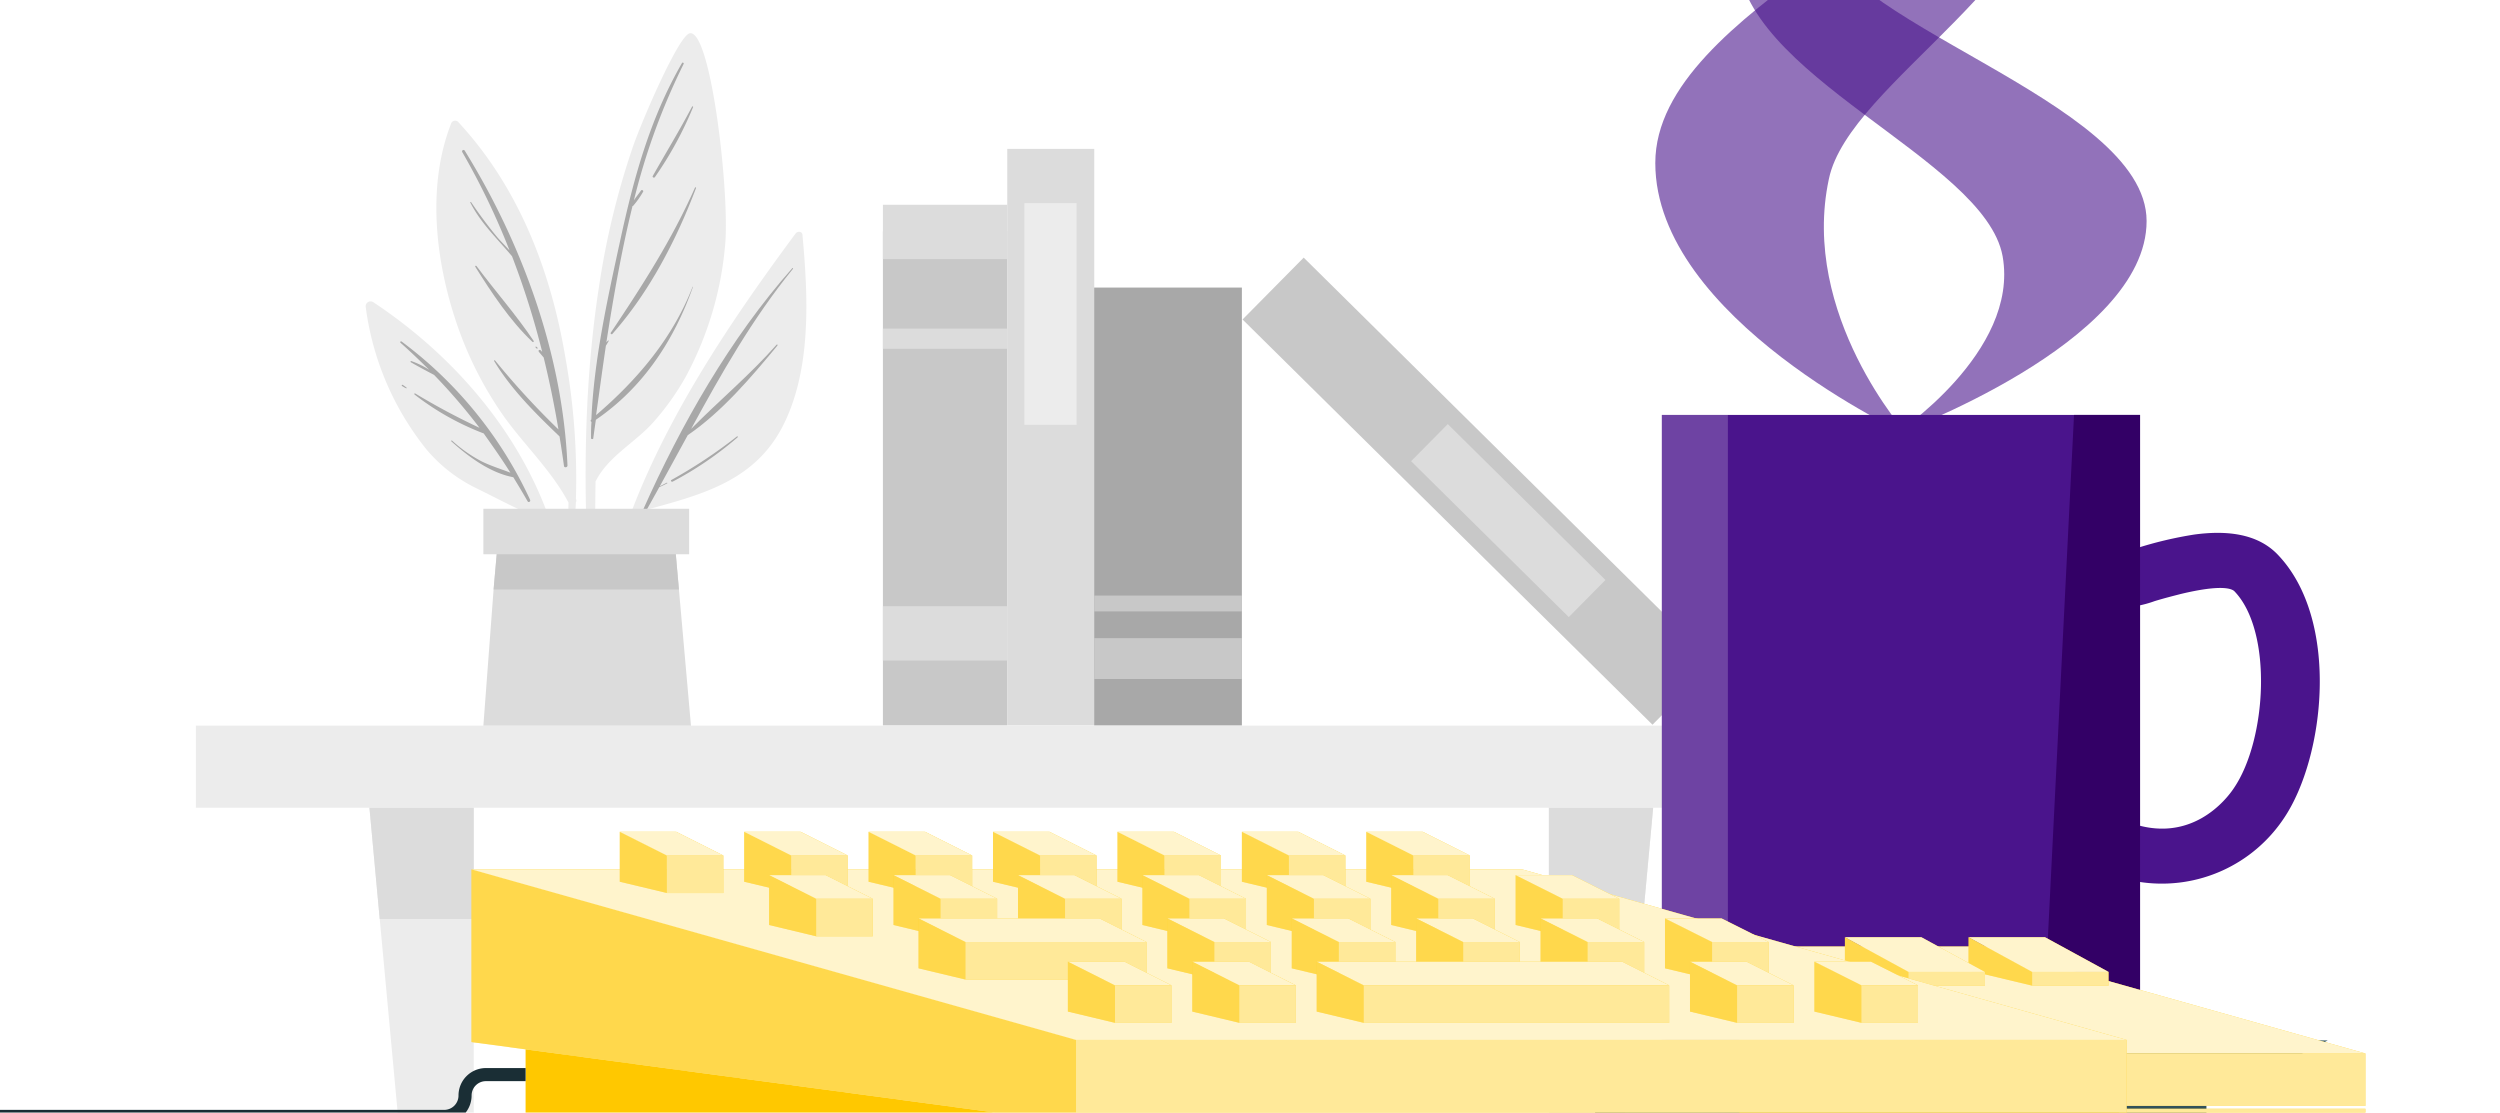 <svg id="Слой_1" data-name="Слой 1" xmlns="http://www.w3.org/2000/svg" xmlns:xlink="http://www.w3.org/1999/xlink" viewBox="0 0 382 170"><defs><style>.cls-1,.cls-18{fill:none;}.cls-10,.cls-15,.cls-16,.cls-17,.cls-2{fill:#fff;}.cls-3{clip-path:url(#clip-path);}.cls-4{fill:#ececec;}.cls-5{fill:#dcdcdc;}.cls-6{fill:#a8a8a8;}.cls-7{fill:#c8c8c8;}.cls-8,.cls-9{fill:#4a148c;}.cls-16,.cls-8{opacity:0.6;}.cls-10{opacity:0.2;}.cls-11{fill:#306;}.cls-12{fill:#375a64;}.cls-13{opacity:0.1;}.cls-14{fill:#ffc800;}.cls-15{opacity:0.3;}.cls-17{opacity:0.8;}.cls-18{stroke:#1a2e35;stroke-miterlimit:10;stroke-width:2px;}</style><clipPath id="clip-path"><rect class="cls-1" x="-15.56" y="-21.22" width="421" height="212"/></clipPath></defs><rect class="cls-2" x="-27.56" y="-911.22" width="1706" height="1114"/><g class="cls-3"><rect class="cls-4" x="29.93" y="110.88" width="249.2" height="12.54"/><polygon class="cls-4" points="72.39 172.78 61.02 172.78 56.45 123.42 72.39 123.42 72.39 172.78"/><polygon class="cls-4" points="236.67 172.78 248.04 172.78 252.61 123.42 236.67 123.42 236.67 172.78"/><polygon class="cls-5" points="56.45 123.42 72.39 123.42 72.39 140.42 58.02 140.42 56.45 123.42"/><polygon class="cls-5" points="252.6 123.42 251.03 140.42 236.67 140.42 236.67 123.42 252.6 123.42"/><path class="cls-4" d="M121.59,35.65c-13,17.55-26.47,37.92-29.76,59.93a.29.29,0,0,0,.57.11,131.81,131.81,0,0,1,5.73-17.62c8.52-2.35,16.89-4.27,21.36-12.73,4.56-8.69,4-20,3.12-29.5C122.55,35.34,121.86,35.31,121.59,35.65Z"/><path class="cls-6" d="M98.26,77.9c5.82-13.06,13.3-26.18,22.8-36.92.06-.08.16,0,.1.1-6.22,7.65-10.94,16-15.56,24.46,4.29-4.35,9-8.26,13.06-12.87.08-.09.2,0,.13.13-4,4.84-8.45,10.1-13.7,13.69q-2.11,3.9-4.28,7.82c.36-.2.72-.38,1.08-.56.07,0,.12.07.06.1-.4.2-.8.42-1.21.59-.69,1.24-1.36,2.47-2.06,3.7C98.52,78.42,98.14,78.18,98.26,77.9Z"/><path class="cls-6" d="M102.59,73.34a75.55,75.55,0,0,0,10-6.64c.09-.07.21,0,.12.12a52.7,52.7,0,0,1-9.92,6.77C102.57,73.67,102.43,73.43,102.59,73.34Z"/><path class="cls-4" d="M90.41,95.38c0,.26.48.26.48,0,.06-7.24,0-14.53.11-21.81,1.86-3.74,5.84-5.82,8.62-8.82a39.37,39.37,0,0,0,5.17-7.2,51.75,51.75,0,0,0,6-20c.77-7.76-2.17-33.34-5.44-32.45-1.7.46-7.18,13.13-8.64,17.32a121,121,0,0,0-5.16,21.24C88.9,60.7,89.12,78.21,90.41,95.38Z"/><path class="cls-6" d="M90.36,64.11l0,0c.4-9.17,2.47-18.43,4.4-27.33,2.08-9.58,4.52-18.6,9.45-27.15.09-.16.33,0,.25.14a100.71,100.71,0,0,0-7.6,20.84c.33-.51.74-1,1.08-1.49.13-.19.45,0,.32.19a13.31,13.31,0,0,1-1.54,2.17s0,0-.07,0c-1.69,6.85-2.91,13.86-4,20.84.08-.08.16-.18.24-.27s.14,0,.1.09c-.13.23-.27.46-.41.69-.53,3.55-1,7.09-1.5,10.6,6.31-5.4,11.71-11.76,14.75-19.61,0,0,.07,0,.06,0C103,52,98.28,59.2,91.05,64.14c-.14.94-.27,1.89-.4,2.83,0,.19-.34.14-.34,0,0-.83,0-1.67.07-2.51A.19.19,0,0,1,90.36,64.11Z"/><path class="cls-6" d="M93.34,50.82c4.82-7.2,9.33-14.2,12.86-22.16,0-.09.2,0,.16.06-3,7.92-7.14,15.93-12.78,22.29A.15.15,0,0,1,93.34,50.82Z"/><path class="cls-6" d="M99.75,26.88c2-3.54,4.11-7,6-10.59.05-.1.19,0,.15.09a55.58,55.58,0,0,1-5.83,10.68C99.93,27.24,99.63,27.08,99.75,26.88Z"/><path class="cls-6" d="M99,28.42a0,0,0,1,1,0,.06A0,0,0,0,1,99,28.42Z"/><path class="cls-4" d="M86.87,76.8a74.29,74.29,0,0,1-1.7,14.28c.08.52.15,1,.23,1.57A68.41,68.41,0,0,0,88,76.73a.48.48,0,0,0,0-.49v0a104.86,104.86,0,0,0-1.6-21.57c-2.24-13.32-7.15-26.1-16.44-36.09a.66.66,0,0,0-1,.22c-3.75,9.53-2.44,20.9.75,30.41A55.85,55.85,0,0,0,77,63.64C80.21,68.12,84.28,71.91,86.87,76.8Z"/><path class="cls-6" d="M71,23C79.84,37.31,86,54.26,86.71,71.14c0,.29-.49.37-.53.07-.21-1.52-.44-3-.68-4.52h0c-3.64-3.49-7.38-7.17-10-11.53,0-.08.07-.17.13-.1a121.24,121.24,0,0,0,9.7,10.56q-.94-5.6-2.26-11c-.24-.27-.47-.55-.7-.82s.1-.44.26-.26l.22.23a126.34,126.34,0,0,0-4.61-14.61c-2.24-2.68-4.74-5-6.38-8.21a.07.07,0,0,1,.12-.07A67,67,0,0,0,76,36.27c.59.68,1.25,1.32,1.86,2a111.56,111.56,0,0,0-7.21-15A.2.2,0,0,1,71,23Z"/><path class="cls-6" d="M72.81,40.65c2.85,3.83,6.09,7.49,8.74,11.45.07.11-.09.23-.19.14-3.4-3.19-6.27-7.55-8.74-11.48C72.54,40.64,72.73,40.54,72.81,40.65Z"/><path class="cls-6" d="M82,53l.12.12c.08.09,0,.22-.13.13l-.12-.12C81.73,53,81.86,52.9,82,53Z"/><path class="cls-4" d="M55.88,46.88a43.79,43.79,0,0,0,9.29,21.8,23.19,23.19,0,0,0,7.53,5.88C76,76.18,79.38,78,82.76,79.36A65.58,65.58,0,0,1,86.32,92c.11-.37.22-.76.33-1.12C84.48,72.27,72.43,56.36,57,46.15A.75.75,0,0,0,55.88,46.88Z"/><path class="cls-6" d="M61.2,52.38c-.11-.09,0-.29.16-.2A63.12,63.12,0,0,1,81,76.37c.11.26-.24.48-.38.23-.72-1.26-1.45-2.48-2.19-3.68,0,0,0,0,0,0-3.52-.66-6.85-3.13-9.46-5.48-.07-.07,0-.17.11-.11a21.45,21.45,0,0,0,4.44,3.13c1.44.73,3,1.19,4.47,1.77-1.3-2.07-2.66-4-4.08-6a41,41,0,0,1-10.56-5.94c-.1-.07,0-.24.09-.17a105.59,105.59,0,0,0,9.83,5.25,88.13,88.13,0,0,0-6.94-8.08c-1.19-.63-2.4-1.27-3.56-1.94-.1-.06,0-.22.07-.18a12.4,12.4,0,0,1,2.74,1.34C64.17,55.13,62.74,53.74,61.2,52.38Z"/><path class="cls-6" d="M61.53,58.81a5.19,5.19,0,0,1,.59.42c.06.05,0,.13-.07.1a4.71,4.71,0,0,1-.62-.35C61.32,58.91,61.42,58.74,61.53,58.81Z"/><polygon class="cls-5" points="105.58 110.88 73.86 110.88 75.42 90.08 76.02 83.3 103.14 83.3 103.74 90.08 105.58 110.88"/><polygon class="cls-7" points="103.74 90.08 75.42 90.08 76.02 83.3 103.14 83.3 103.74 90.08"/><rect class="cls-5" x="73.86" y="77.74" width="31.44" height="6.95"/><rect class="cls-7" x="106.66" y="63.57" width="75.5" height="19.01" transform="translate(217.49 -71.33) rotate(90)"/><rect class="cls-5" x="140.26" y="25.93" width="8.3" height="19.01" transform="translate(179.85 -108.97) rotate(90)"/><rect class="cls-5" x="142.87" y="42.25" width="3.08" height="19.01" transform="translate(196.17 -92.66) rotate(90)"/><rect class="cls-5" x="140.26" y="87.27" width="8.3" height="19.01" transform="translate(241.19 -47.63) rotate(90)"/><rect class="cls-5" x="116.52" y="60.15" width="88.08" height="13.29" transform="translate(227.35 -93.77) rotate(90)"/><rect class="cls-4" x="143.57" y="43.98" width="33.88" height="7.97" transform="translate(208.48 -112.53) rotate(90)"/><rect class="cls-7" x="181.83" y="68.4" width="88.08" height="13.29" transform="translate(117.98 -137.11) rotate(44.67)"/><rect class="cls-5" x="213.54" y="75.55" width="33.88" height="7.97" transform="translate(122.47 -139.05) rotate(44.67)"/><rect class="cls-6" x="145.03" y="66.11" width="66.9" height="22.57" transform="translate(255.87 -101.09) rotate(90)"/><rect class="cls-7" x="175.36" y="89.35" width="6.24" height="22.57" transform="translate(279.11 -77.85) rotate(90)"/><rect class="cls-7" x="177.27" y="80.93" width="2.42" height="22.57" transform="translate(270.7 -86.27) rotate(90)"/><path class="cls-8" d="M291.42,66.4s-38.49-17.72-38.49-41.49,49.91-39.06,49.91-57.63-21.76-29.5-21.76-29.5S315.45-50.48,315.45-27s-32.9,39.41-36,54.36C275,48.13,291.42,66.4,291.42,66.4Z"/><path class="cls-8" d="M289.51,66.4S328,52.46,328,33.78,278.09,3.07,278.09-11.53s21.76-23.2,21.76-23.2S265.48-25.49,265.48-7,303.26,24.14,306,39.15C308.61,53.86,289.51,66.4,289.51,66.4Z"/><path class="cls-9" d="M349,125a22.4,22.4,0,0,1-21.65,9.82,24.18,24.18,0,0,1-4.06-.94,30,30,0,0,1-5.73-2.55l4.59-7.22a18.82,18.82,0,0,0,3,1.48c9.62,3.67,15.14-3.56,16.21-5.2,5-7.38,5.94-23.86.1-30-.39-.45-2-1.13-8.28.38-1.16.3-2.47.63-3.95,1.08a16.61,16.61,0,0,1-3.56.87l-.41-4.21-.68-4.19c.4-.09,1-.28,1.85-.54a59.4,59.4,0,0,1,8.85-2.1c4.64-.63,9.57-.29,12.78,3.09C357.61,94.76,355.24,115.73,349,125Z"/><rect class="cls-9" x="253.93" y="63.4" width="73.07" height="95.58"/><rect class="cls-10" x="253.93" y="63.4" width="10.09" height="95.58"/><polygon class="cls-11" points="327 158.97 253.93 158.97 312.74 146.79 316.91 63.4 327 63.4 327 158.97"/><polygon class="cls-12" points="337.15 168.58 243.78 168.58 225.25 158.97 355.68 158.97 337.15 168.58"/><rect class="cls-12" x="243.73" y="168.58" width="93.41" height="3.08"/><polygon class="cls-13" points="243.73 168.58 243.73 169.77 337.13 170.61 337.13 168.58 243.73 168.58"/><polygon class="cls-14" points="265.79 144.62 265.79 168.99 323.79 168.99 323.79 160.97 265.79 144.62"/><polygon class="cls-15" points="265.79 144.62 265.79 168.99 323.79 168.99 323.79 160.97 265.79 144.62"/><rect class="cls-14" x="323.79" y="160.97" width="37.65" height="8.01"/><rect class="cls-16" x="323.79" y="160.97" width="37.65" height="8.01"/><polygon class="cls-14" points="361.44 160.97 323.79 160.97 265.79 144.62 303.44 144.62 361.44 160.97"/><polygon class="cls-17" points="361.44 160.97 323.79 160.97 265.79 144.62 303.44 144.62 361.44 160.97"/><polygon class="cls-14" points="300.79 143.2 300.79 148.28 310.52 150.61 310.52 148.51 300.79 143.2"/><polygon class="cls-15" points="300.79 143.2 300.79 148.28 310.52 150.61 310.52 148.51 300.79 143.2"/><rect class="cls-14" x="310.52" y="148.51" width="11.67" height="2.1"/><rect class="cls-16" x="310.52" y="148.51" width="11.67" height="2.1"/><polygon class="cls-14" points="322.19 148.51 310.52 148.51 300.79 143.2 312.46 143.2 322.19 148.51"/><polygon class="cls-17" points="322.19 148.51 310.52 148.51 300.79 143.2 312.46 143.2 322.19 148.51"/><polygon class="cls-14" points="281.9 143.2 281.9 147.85 291.63 150.61 291.63 148.51 281.9 143.2"/><polygon class="cls-15" points="281.9 143.2 281.9 147.85 291.63 150.61 291.63 148.51 281.9 143.2"/><rect class="cls-14" x="291.63" y="148.51" width="11.67" height="2.1"/><rect class="cls-16" x="291.63" y="148.51" width="11.67" height="2.1"/><polygon class="cls-14" points="303.3 148.51 291.63 148.51 281.9 143.2 293.57 143.2 303.3 148.51"/><polygon class="cls-17" points="303.3 148.51 291.63 148.51 281.9 143.2 293.57 143.2 303.3 148.51"/><rect class="cls-14" x="265.79" y="169.41" width="58" height="2.25"/><rect class="cls-15" x="265.79" y="169.41" width="58" height="2.25"/><rect class="cls-14" x="323.79" y="169.41" width="37.65" height="2.25" transform="translate(685.23 341.07) rotate(180)"/><rect class="cls-16" x="323.79" y="169.41" width="37.65" height="2.25" transform="translate(685.23 341.07) rotate(180)"/><polygon class="cls-14" points="72.04 132.84 72.04 159.23 164.42 171.66 164.42 158.9 72.04 132.84"/><polygon class="cls-15" points="72.04 132.84 72.04 159.23 164.42 171.66 164.42 158.9 72.04 132.84"/><rect class="cls-14" x="164.42" y="158.9" width="160.54" height="12.76"/><rect class="cls-16" x="164.42" y="158.9" width="160.54" height="12.76"/><polygon class="cls-14" points="324.96 158.9 164.42 158.9 72.04 132.84 232.58 132.84 324.96 158.9"/><polygon class="cls-17" points="324.96 158.9 164.42 158.9 72.04 132.84 232.58 132.84 324.96 158.9"/><polygon class="cls-14" points="94.7 127.1 94.7 134.73 101.9 136.45 101.9 130.72 94.7 127.1"/><polygon class="cls-15" points="94.7 127.1 94.7 134.73 101.9 136.45 101.9 130.72 94.7 127.1"/><rect class="cls-14" x="101.9" y="130.72" width="8.63" height="5.74"/><rect class="cls-16" x="101.9" y="130.72" width="8.63" height="5.74"/><polygon class="cls-14" points="110.53 130.72 101.9 130.72 94.7 127.1 103.33 127.1 110.53 130.72"/><polygon class="cls-17" points="110.53 130.72 101.9 130.72 94.7 127.1 103.33 127.1 110.53 130.72"/><polygon class="cls-14" points="113.71 127.1 113.71 134.73 120.91 136.45 120.91 130.72 113.71 127.1"/><polygon class="cls-15" points="113.71 127.1 113.71 134.73 120.91 136.45 120.91 130.72 113.71 127.1"/><rect class="cls-14" x="120.91" y="130.72" width="8.63" height="5.74"/><rect class="cls-16" x="120.91" y="130.72" width="8.63" height="5.74"/><polygon class="cls-14" points="129.54 130.72 120.91 130.72 113.71 127.1 122.34 127.1 129.54 130.72"/><polygon class="cls-17" points="129.54 130.72 120.91 130.72 113.71 127.1 122.34 127.1 129.54 130.72"/><polygon class="cls-14" points="132.72 127.1 132.72 134.73 139.92 136.45 139.92 130.72 132.72 127.1"/><polygon class="cls-15" points="132.72 127.1 132.72 134.73 139.92 136.45 139.92 130.72 132.72 127.1"/><rect class="cls-14" x="139.92" y="130.72" width="8.63" height="5.74"/><rect class="cls-16" x="139.92" y="130.72" width="8.63" height="5.74"/><polygon class="cls-14" points="148.55 130.72 139.92 130.72 132.72 127.1 141.35 127.1 148.55 130.72"/><polygon class="cls-17" points="148.55 130.72 139.92 130.72 132.72 127.1 141.35 127.1 148.55 130.72"/><polygon class="cls-14" points="151.73 127.1 151.73 134.73 158.93 136.45 158.93 130.72 151.73 127.1"/><polygon class="cls-15" points="151.73 127.1 151.73 134.73 158.93 136.45 158.93 130.72 151.73 127.1"/><rect class="cls-14" x="158.93" y="130.72" width="8.63" height="5.74"/><rect class="cls-16" x="158.93" y="130.72" width="8.63" height="5.74"/><polygon class="cls-14" points="167.56 130.72 158.93 130.72 151.73 127.1 160.37 127.1 167.56 130.72"/><polygon class="cls-17" points="167.56 130.72 158.93 130.72 151.73 127.1 160.37 127.1 167.56 130.72"/><polygon class="cls-14" points="170.75 127.1 170.75 134.73 177.94 136.45 177.94 130.72 170.75 127.1"/><polygon class="cls-15" points="170.75 127.1 170.75 134.73 177.94 136.45 177.94 130.72 170.75 127.1"/><rect class="cls-14" x="177.94" y="130.72" width="8.63" height="5.74"/><rect class="cls-16" x="177.94" y="130.72" width="8.63" height="5.74"/><polygon class="cls-14" points="186.58 130.72 177.94 130.72 170.75 127.1 179.38 127.1 186.58 130.72"/><polygon class="cls-17" points="186.58 130.72 177.94 130.72 170.75 127.1 179.38 127.1 186.58 130.72"/><polygon class="cls-14" points="189.76 127.1 189.76 134.73 196.95 136.45 196.95 130.72 189.76 127.1"/><polygon class="cls-15" points="189.76 127.1 189.76 134.73 196.95 136.45 196.95 130.72 189.76 127.1"/><rect class="cls-14" x="196.95" y="130.72" width="8.63" height="5.74"/><rect class="cls-16" x="196.95" y="130.72" width="8.63" height="5.74"/><polygon class="cls-14" points="205.59 130.72 196.95 130.72 189.76 127.1 198.39 127.1 205.59 130.72"/><polygon class="cls-17" points="205.59 130.72 196.95 130.72 189.76 127.1 198.39 127.1 205.59 130.72"/><polygon class="cls-14" points="208.77 127.1 208.77 134.73 215.97 136.45 215.97 130.72 208.77 127.1"/><polygon class="cls-15" points="208.77 127.1 208.77 134.73 215.97 136.45 215.97 130.72 208.77 127.1"/><rect class="cls-14" x="215.97" y="130.72" width="8.63" height="5.74"/><rect class="cls-16" x="215.97" y="130.72" width="8.63" height="5.74"/><polygon class="cls-14" points="224.6 130.72 215.97 130.72 208.77 127.1 217.4 127.1 224.6 130.72"/><polygon class="cls-17" points="224.6 130.72 215.97 130.72 208.77 127.1 217.4 127.1 224.6 130.72"/><polygon class="cls-14" points="117.52 133.72 117.52 141.34 124.72 143.07 124.72 137.33 117.52 133.72"/><polygon class="cls-15" points="117.52 133.72 117.52 141.34 124.72 143.07 124.72 137.33 117.52 133.72"/><rect class="cls-14" x="124.72" y="137.33" width="8.63" height="5.74"/><rect class="cls-16" x="124.72" y="137.33" width="8.63" height="5.74"/><polygon class="cls-14" points="133.35 137.33 124.72 137.33 117.52 133.72 126.16 133.72 133.35 137.33"/><polygon class="cls-17" points="133.35 137.33 124.72 137.33 117.52 133.72 126.16 133.72 133.35 137.33"/><polygon class="cls-14" points="136.53 133.72 136.53 141.34 143.73 143.07 143.73 137.33 136.53 133.72"/><polygon class="cls-15" points="136.53 133.72 136.53 141.34 143.73 143.07 143.73 137.33 136.53 133.72"/><rect class="cls-14" x="143.73" y="137.33" width="8.63" height="5.74"/><rect class="cls-16" x="143.73" y="137.33" width="8.63" height="5.74"/><polygon class="cls-14" points="152.37 137.33 143.73 137.33 136.53 133.72 145.17 133.72 152.37 137.33"/><polygon class="cls-17" points="152.37 137.33 143.73 137.33 136.53 133.72 145.17 133.72 152.37 137.33"/><polygon class="cls-14" points="155.55 133.72 155.55 141.34 162.74 143.07 162.74 137.33 155.55 133.72"/><polygon class="cls-15" points="155.55 133.72 155.55 141.34 162.74 143.07 162.74 137.33 155.55 133.72"/><rect class="cls-14" x="162.74" y="137.33" width="8.63" height="5.74"/><rect class="cls-16" x="162.74" y="137.33" width="8.63" height="5.74"/><polygon class="cls-14" points="171.38 137.33 162.74 137.33 155.55 133.72 164.18 133.72 171.38 137.33"/><polygon class="cls-17" points="171.38 137.33 162.74 137.33 155.55 133.72 164.18 133.72 171.38 137.33"/><polygon class="cls-14" points="174.56 133.72 174.56 141.34 181.75 143.07 181.75 137.33 174.56 133.72"/><polygon class="cls-15" points="174.56 133.72 174.56 141.34 181.75 143.07 181.75 137.33 174.56 133.72"/><rect class="cls-14" x="181.76" y="137.33" width="8.63" height="5.74"/><rect class="cls-16" x="181.76" y="137.33" width="8.63" height="5.74"/><polygon class="cls-14" points="190.39 137.33 181.75 137.33 174.56 133.72 183.19 133.72 190.39 137.33"/><polygon class="cls-17" points="190.39 137.33 181.75 137.33 174.56 133.72 183.19 133.72 190.39 137.33"/><polygon class="cls-14" points="193.57 133.72 193.57 141.34 200.77 143.07 200.77 137.33 193.57 133.72"/><polygon class="cls-15" points="193.57 133.72 193.57 141.34 200.77 143.07 200.77 137.33 193.57 133.72"/><rect class="cls-14" x="200.77" y="137.33" width="8.63" height="5.74"/><rect class="cls-16" x="200.77" y="137.33" width="8.63" height="5.74"/><polygon class="cls-14" points="209.4 137.33 200.77 137.33 193.57 133.72 202.2 133.72 209.4 137.33"/><polygon class="cls-17" points="209.4 137.33 200.77 137.33 193.57 133.72 202.2 133.72 209.4 137.33"/><polygon class="cls-14" points="212.58 133.72 212.58 141.34 219.78 143.07 219.78 137.33 212.58 133.72"/><polygon class="cls-15" points="212.58 133.72 212.58 141.34 219.78 143.07 219.78 137.33 212.58 133.72"/><rect class="cls-14" x="219.78" y="137.33" width="8.63" height="5.74"/><rect class="cls-16" x="219.78" y="137.33" width="8.63" height="5.74"/><polygon class="cls-14" points="228.41 137.33 219.78 137.33 212.58 133.72 221.21 133.72 228.41 137.33"/><polygon class="cls-17" points="228.41 137.33 219.78 137.33 212.58 133.72 221.21 133.72 228.41 137.33"/><polygon class="cls-14" points="231.59 133.72 231.59 141.34 238.79 143.07 238.79 137.33 231.59 133.72"/><polygon class="cls-15" points="231.59 133.72 231.59 141.34 238.79 143.07 238.79 137.33 231.59 133.72"/><rect class="cls-14" x="238.79" y="137.33" width="8.63" height="5.74"/><rect class="cls-16" x="238.79" y="137.33" width="8.63" height="5.74"/><polygon class="cls-14" points="247.42 137.33 238.79 137.33 231.59 133.72 240.22 133.72 247.42 137.33"/><polygon class="cls-17" points="247.42 137.33 238.79 137.33 231.59 133.72 240.22 133.72 247.42 137.33"/><polygon class="cls-14" points="140.35 140.33 140.35 147.96 147.54 149.68 147.54 143.94 140.35 140.33"/><polygon class="cls-15" points="140.35 140.33 140.35 147.96 147.54 149.68 147.54 143.94 140.35 140.33"/><rect class="cls-14" x="147.55" y="143.94" width="27.64" height="5.74"/><rect class="cls-16" x="147.55" y="143.94" width="27.64" height="5.74"/><polygon class="cls-14" points="175.19 143.94 147.54 143.94 140.35 140.33 167.99 140.33 175.19 143.94"/><polygon class="cls-17" points="175.19 143.94 147.54 143.94 140.35 140.33 167.99 140.33 175.19 143.94"/><polygon class="cls-14" points="178.37 140.33 178.37 147.96 185.57 149.68 185.57 143.94 178.37 140.33"/><polygon class="cls-15" points="178.37 140.33 178.37 147.96 185.57 149.68 185.57 143.94 178.37 140.33"/><rect class="cls-14" x="185.57" y="143.94" width="8.63" height="5.74"/><rect class="cls-16" x="185.57" y="143.94" width="8.63" height="5.74"/><polygon class="cls-14" points="194.2 143.94 185.57 143.94 178.37 140.33 187 140.33 194.2 143.94"/><polygon class="cls-17" points="194.2 143.94 185.57 143.94 178.37 140.33 187 140.33 194.2 143.94"/><polygon class="cls-14" points="197.38 140.33 197.38 147.96 204.58 149.68 204.58 143.94 197.38 140.33"/><polygon class="cls-15" points="197.38 140.33 197.38 147.96 204.58 149.68 204.58 143.94 197.38 140.33"/><rect class="cls-14" x="204.58" y="143.94" width="8.63" height="5.74"/><rect class="cls-16" x="204.58" y="143.94" width="8.63" height="5.74"/><polygon class="cls-14" points="213.21 143.94 204.58 143.94 197.38 140.33 206.01 140.33 213.21 143.94"/><polygon class="cls-17" points="213.21 143.94 204.58 143.94 197.38 140.33 206.01 140.33 213.21 143.94"/><polygon class="cls-14" points="216.39 140.33 216.39 147.96 223.59 149.68 223.59 143.94 216.39 140.33"/><polygon class="cls-15" points="216.39 140.33 216.39 147.96 223.59 149.68 223.59 143.94 216.39 140.33"/><rect class="cls-14" x="223.59" y="143.94" width="8.63" height="5.74"/><rect class="cls-16" x="223.59" y="143.94" width="8.63" height="5.74"/><polygon class="cls-14" points="232.22 143.94 223.59 143.94 216.39 140.33 225.03 140.33 232.22 143.94"/><polygon class="cls-17" points="232.22 143.94 223.59 143.94 216.39 140.33 225.03 140.33 232.22 143.94"/><polygon class="cls-14" points="235.4 140.33 235.4 147.96 242.6 149.68 242.6 143.94 235.4 140.33"/><polygon class="cls-15" points="235.4 140.33 235.4 147.96 242.6 149.68 242.6 143.94 235.4 140.33"/><rect class="cls-14" x="242.6" y="143.94" width="8.63" height="5.74"/><rect class="cls-16" x="242.6" y="143.94" width="8.63" height="5.74"/><polygon class="cls-14" points="251.24 143.94 242.6 143.94 235.4 140.33 244.04 140.33 251.24 143.94"/><polygon class="cls-17" points="251.24 143.94 242.6 143.94 235.4 140.33 244.04 140.33 251.24 143.94"/><polygon class="cls-14" points="254.41 140.33 254.41 147.96 261.61 149.68 261.61 143.94 254.41 140.33"/><polygon class="cls-15" points="254.41 140.33 254.41 147.96 261.61 149.68 261.61 143.94 254.41 140.33"/><rect class="cls-14" x="261.61" y="143.94" width="8.63" height="5.74"/><rect class="cls-16" x="261.61" y="143.94" width="8.63" height="5.74"/><polygon class="cls-14" points="270.25 143.94 261.61 143.94 254.41 140.33 263.05 140.33 270.25 143.94"/><polygon class="cls-17" points="270.25 143.94 261.61 143.94 254.41 140.33 263.05 140.33 270.25 143.94"/><polygon class="cls-14" points="163.17 146.94 163.17 154.57 170.37 156.29 170.37 150.56 163.17 146.94"/><polygon class="cls-15" points="163.17 146.94 163.17 154.57 170.37 156.29 170.37 150.56 163.17 146.94"/><rect class="cls-14" x="170.37" y="150.56" width="8.63" height="5.74"/><rect class="cls-16" x="170.37" y="150.56" width="8.63" height="5.74"/><polygon class="cls-14" points="179 150.56 170.37 150.56 163.17 146.94 171.81 146.94 179 150.56"/><polygon class="cls-17" points="179 150.56 170.37 150.56 163.17 146.94 171.81 146.94 179 150.56"/><polygon class="cls-14" points="182.18 146.94 182.18 154.57 189.38 156.29 189.38 150.56 182.18 146.94"/><polygon class="cls-15" points="182.18 146.94 182.18 154.57 189.38 156.29 189.38 150.56 182.18 146.94"/><rect class="cls-14" x="189.38" y="150.56" width="8.63" height="5.74"/><rect class="cls-16" x="189.38" y="150.56" width="8.63" height="5.74"/><polygon class="cls-14" points="198.01 150.56 189.38 150.56 182.18 146.94 190.82 146.94 198.01 150.56"/><polygon class="cls-17" points="198.01 150.56 189.38 150.56 182.18 146.94 190.82 146.94 198.01 150.56"/><polygon class="cls-14" points="201.19 146.94 201.19 154.57 208.39 156.29 208.39 150.56 201.19 146.94"/><polygon class="cls-15" points="201.19 146.94 201.19 154.57 208.39 156.29 208.39 150.56 201.19 146.94"/><rect class="cls-14" x="208.39" y="150.56" width="46.66" height="5.74"/><rect class="cls-16" x="208.39" y="150.56" width="46.66" height="5.74"/><polygon class="cls-14" points="255.05 150.56 208.39 150.56 201.19 146.94 247.85 146.94 255.05 150.56"/><polygon class="cls-17" points="255.05 150.56 208.39 150.56 201.19 146.94 247.85 146.94 255.05 150.56"/><polygon class="cls-14" points="258.23 146.94 258.23 154.57 265.43 156.29 265.43 150.56 258.23 146.94"/><polygon class="cls-15" points="258.23 146.94 258.23 154.57 265.43 156.29 265.43 150.56 258.23 146.94"/><rect class="cls-14" x="265.43" y="150.56" width="8.63" height="5.74"/><rect class="cls-16" x="265.43" y="150.56" width="8.63" height="5.74"/><polygon class="cls-14" points="274.06 150.56 265.43 150.56 258.23 146.94 266.86 146.94 274.06 150.56"/><polygon class="cls-17" points="274.06 150.56 265.43 150.56 258.23 146.94 266.86 146.94 274.06 150.56"/><polygon class="cls-14" points="277.24 146.94 277.24 154.57 284.44 156.29 284.44 150.56 277.24 146.94"/><polygon class="cls-15" points="277.24 146.94 277.24 154.57 284.44 156.29 284.44 150.56 277.24 146.94"/><rect class="cls-14" x="284.44" y="150.56" width="8.63" height="5.74"/><rect class="cls-16" x="284.44" y="150.56" width="8.63" height="5.74"/><polygon class="cls-14" points="293.07 150.56 284.44 150.56 277.24 146.94 285.87 146.94 293.07 150.56"/><polygon class="cls-17" points="293.07 150.56 284.44 150.56 277.24 146.94 285.87 146.94 293.07 150.56"/><polygon class="cls-14" points="80.31 160.34 80.31 171.66 164.42 171.66 80.31 160.34"/><path class="cls-18" d="M-55.43,163.28h-2.93A3.64,3.64,0,0,0-62,166.93h0a3.65,3.65,0,0,0,3.65,3.66H67.87a3.19,3.19,0,0,0,3.19-3.19h0a3.19,3.19,0,0,1,3.19-3.2h6.06"/></g></svg>